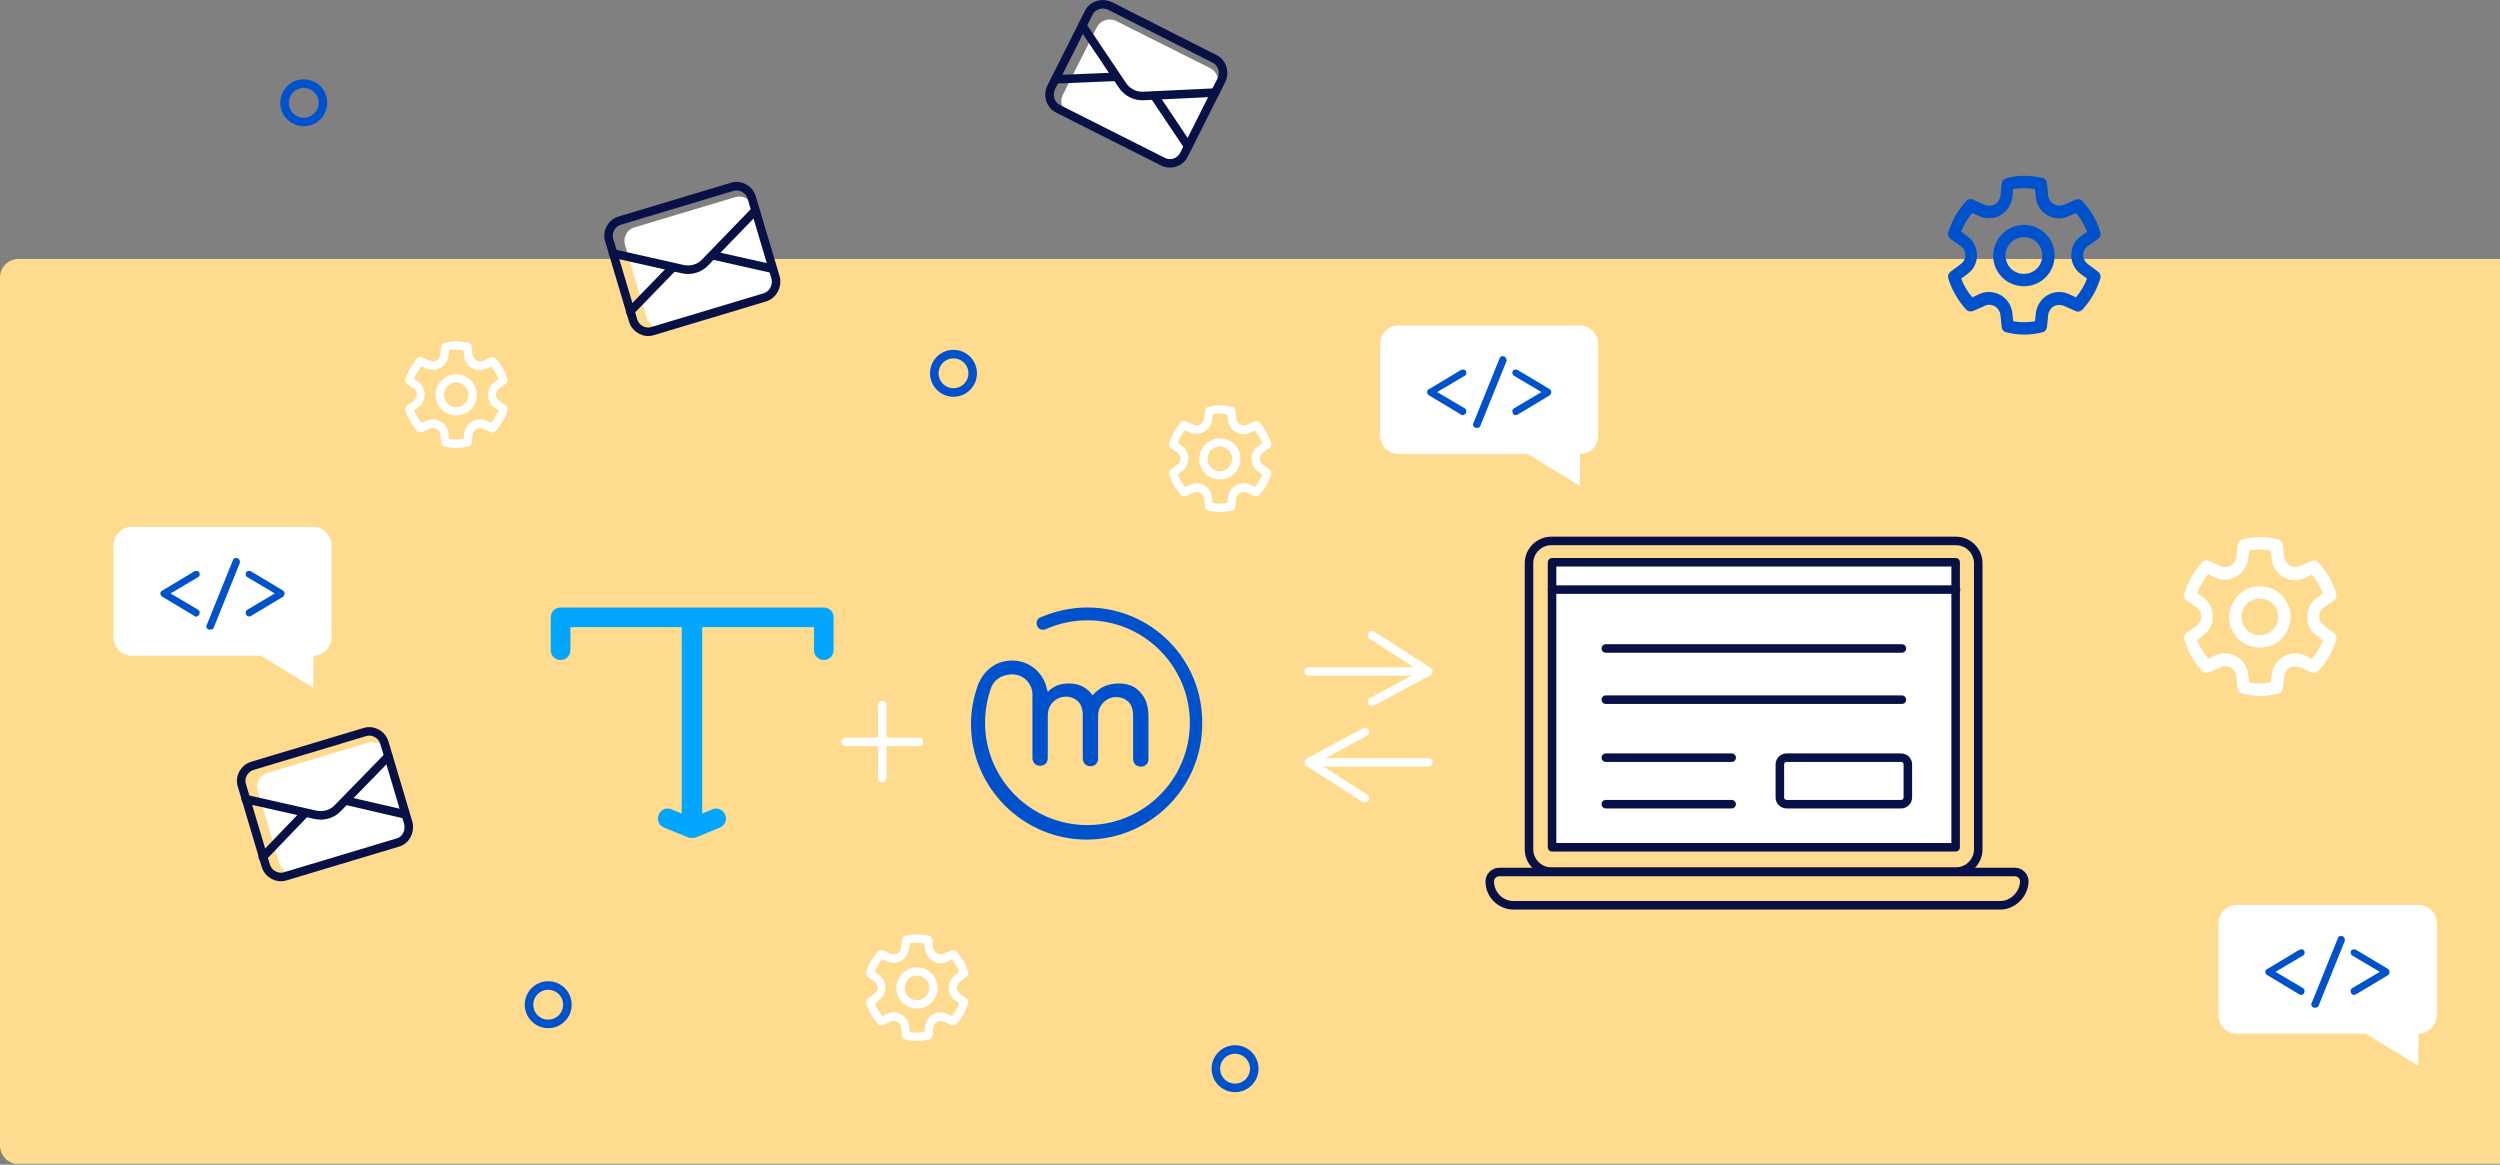 <svg width="586" height="273" viewBox="0 0 586 273" fill="none" xmlns="http://www.w3.org/2000/svg">
<rect x="0" y="0" width="586" height="273" fill="#808080" stroke="none"/>
<g clip-path="url(#clip0)">
<path d="M4.4 60.7H586V272.9H4.4C2 272.9 0 270.9 0 268.5V65.1C0 62.6 2 60.7 4.4 60.7Z" fill="#FEDB8F"/>
<path d="M193.1 142.4H131.4C130.1 142.4 129.1 143.4 129.1 144.7V152.4C129.1 153.7 130.1 154.7 131.4 154.7C132.7 154.7 133.7 153.7 133.7 152.4V147H159.8V190.7L157.4 189.7C156.2 189.2 154.8 189.8 154.4 191C153.9 192.2 154.5 193.6 155.7 194L161.3 196.3C161.3 196.3 161.3 196.3 161.4 196.3C161.5 196.3 161.6 196.4 161.7 196.4H161.8C161.9 196.4 162 196.4 162.2 196.4C162.3 196.4 162.5 196.4 162.6 196.4H162.7C162.8 196.4 162.9 196.3 163 196.3C163 196.3 163 196.3 163.1 196.3L168.7 194C169.9 193.5 170.5 192.2 170 191C169.5 189.8 168.1 189.2 167 189.7L164.6 190.7V147H190.8V152.4C190.8 153.7 191.8 154.7 193.1 154.7C194.4 154.7 195.4 153.7 195.4 152.4V144.7C195.4 143.4 194.4 142.4 193.1 142.4Z" fill="#00A6FF"/>
<path d="M254.9 142.4C251.1 142.4 247.4 143.2 243.9 144.7C243.1 145 242.8 145.9 243.1 146.7C243.4 147.5 244.3 147.8 245.1 147.5C248.2 146.1 251.5 145.4 254.9 145.4C268.2 145.4 278.9 156.2 278.9 169.4C278.9 182.7 268.1 193.4 254.9 193.4C241.6 193.4 230.9 182.6 230.9 169.4C230.9 166.5 231.4 163.7 232.4 161C233.1 159.3 234.7 158.3 236.7 158.1C239.4 157.8 241.7 159.7 242 162.4V177.7C242 178.2 242.2 178.6 242.5 179C242.8 179.3 243.3 179.5 243.8 179.5C244.3 179.5 244.8 179.3 245.1 179C245.4 178.7 245.6 178.2 245.6 177.7V167.8C245.6 166.5 246 165.4 246.8 164.6C247.6 163.8 248.6 163.3 249.8 163.3C251 163.3 251.9 163.7 252.7 164.4C253.4 165.1 253.8 166.2 253.8 167.7V177.8C253.8 178.3 254 178.7 254.3 179.1C254.6 179.4 255.1 179.6 255.6 179.6C256.1 179.6 256.6 179.4 256.9 179.1C257.2 178.8 257.4 178.3 257.4 177.8V167.9C257.4 166.6 257.8 165.5 258.6 164.7C259.4 163.9 260.4 163.4 261.6 163.4C262.8 163.4 263.7 163.8 264.5 164.5C265.2 165.2 265.6 166.3 265.6 167.8V177.9C265.6 178.4 265.8 178.8 266.1 179.2C266.4 179.5 266.9 179.7 267.4 179.7C267.9 179.7 268.4 179.5 268.7 179.2C269 178.9 269.2 178.4 269.2 177.9V167.8C269.2 166.2 268.9 164.8 268.3 163.7C267.7 162.6 266.9 161.7 265.9 161.1C264.9 160.5 263.7 160.2 262.3 160.2C260.8 160.2 259.4 160.5 258.2 161.2C257.4 161.7 256.7 162.3 256.1 163C255.6 162.2 254.9 161.6 254.1 161.1C253.1 160.5 251.9 160.2 250.5 160.2C249.1 160.2 247.9 160.5 246.8 161.2C246.3 161.5 245.9 161.8 245.6 162.2C245.6 162.1 245.6 162 245.5 162C245.5 161.8 245.5 161.7 245.4 161.5C245 159.6 244 157.9 242.4 156.6C240.6 155.2 238.4 154.6 236.2 154.9C233.3 155.2 230.8 157.1 229.6 159.8L229.5 159.9C229.5 160 229.5 160 229.4 160.1C229.4 160.2 229.3 160.2 229.3 160.3V160.4C228.2 163.4 227.6 166.5 227.6 169.7C227.6 184.6 239.8 196.8 254.7 196.8C269.6 196.8 281.8 184.6 281.8 169.7C282 154.5 269.8 142.4 254.9 142.4Z" fill="#0052CC"/>
<path d="M306.8 157.4H332.1" stroke="white" stroke-width="2" stroke-miterlimit="10" stroke-linecap="round" stroke-linejoin="round"/>
<path d="M321.6 148.9L334.8 157.4L321.6 164.5" stroke="white" stroke-width="2" stroke-miterlimit="10" stroke-linecap="round" stroke-linejoin="round"/>
<path d="M334.799 178.7H309.399" stroke="white" stroke-width="2" stroke-miterlimit="10" stroke-linecap="round" stroke-linejoin="round"/>
<path d="M319.9 187.1L306.8 178.7L319.9 171.6" stroke="white" stroke-width="2" stroke-miterlimit="10" stroke-linecap="round" stroke-linejoin="round"/>
<path d="M73.5 153.7L73.4 161.2L61.2 153.7H30.9C28.6 153.7 26.6 151.8 26.6 149.4V127.8C26.6 125.5 28.5 123.5 30.9 123.5H73.4C75.7 123.5 77.7 125.4 77.7 127.8V149.4C77.7 151.7 75.8 153.7 73.5 153.7Z" fill="white"/>
<path d="M45.6 144.4L38.1 139.9C37.8 139.7 37.6 139.5 37.6 139.1C37.6 138.8 37.7 138.6 38.1 138.4L45.6 133.9C45.9 133.8 46.2 133.8 46.4 133.9C46.7 134 46.8 134.3 46.8 134.6C46.8 134.9 46.7 135.2 46.4 135.3L39.3 139.5V138.7L46.4 142.9C46.7 143.1 46.8 143.3 46.8 143.6C46.8 143.8 46.7 144 46.6 144.2C46.5 144.3 46.3 144.4 46.1 144.5C45.9 144.6 45.8 144.6 45.6 144.4Z" fill="#0052CC"/>
<path d="M49.2 147.6C48.9 147.6 48.6 147.5 48.5 147.2C48.3 147 48.3 146.7 48.5 146.4L54.6 131.3C54.7 131.1 54.7 131 54.9 130.9C55 130.8 55.2 130.8 55.4 130.8C55.7 130.8 55.9 130.9 56.1 131.2C56.2 131.4 56.3 131.7 56.2 132L50.1 147.1C50 147.3 49.9 147.4 49.8 147.5C49.5 147.5 49.3 147.6 49.2 147.6Z" fill="#0052CC"/>
<path d="M58.8 144.4C58.6 144.5 58.4 144.5 58.3 144.5C58.1 144.5 57.9 144.4 57.8 144.2C57.7 144.1 57.6 143.9 57.6 143.6C57.6 143.3 57.7 143.1 58 142.9L65.1 138.7V139.5L58 135.3C57.7 135.1 57.6 134.9 57.6 134.6C57.6 134.3 57.7 134 58 133.9C58.3 133.8 58.6 133.8 58.8 133.9L66.3 138.4C66.6 138.6 66.7 138.9 66.7 139.1C66.7 139.4 66.6 139.7 66.3 139.9L58.8 144.4Z" fill="#0052CC"/>
<path d="M566.9 242.3L566.8 249.8L554.6 242.3H524.3C522 242.3 520 240.4 520 238V216.4C520 214.1 521.9 212.1 524.3 212.1H566.9C569.2 212.1 571.2 214 571.2 216.4V238C571.1 240.4 569.2 242.3 566.9 242.3Z" fill="white"/>
<path d="M539 233.1L531.5 228.6C531.2 228.4 531 228.2 531 227.8C531 227.5 531.1 227.3 531.5 227.1L539 222.6C539.3 222.5 539.6 222.5 539.8 222.6C540.1 222.7 540.2 223 540.2 223.3C540.2 223.6 540.1 223.9 539.8 224L532.7 228.2V227.4L539.8 231.6C540.1 231.8 540.2 232 540.2 232.3C540.2 232.5 540.1 232.7 540 232.9C539.9 233 539.7 233.1 539.5 233.2C539.3 233.3 539.2 233.2 539 233.1Z" fill="#0052CC"/>
<path d="M542.6 236.2C542.3 236.2 542 236.1 541.9 235.8C541.7 235.6 541.7 235.3 541.9 235L548 219.9C548.1 219.7 548.1 219.6 548.3 219.5C548.4 219.4 548.6 219.4 548.8 219.4C549.1 219.4 549.3 219.5 549.5 219.8C549.6 220 549.7 220.3 549.6 220.6L543.5 235.7C543.4 235.9 543.3 236 543.2 236.1C542.9 236.2 542.7 236.2 542.6 236.2Z" fill="#0052CC"/>
<path d="M552.2 233.1C552 233.2 551.8 233.2 551.7 233.2C551.5 233.2 551.3 233.1 551.2 232.9C551.1 232.8 551 232.6 551 232.3C551 232 551.1 231.8 551.4 231.6L558.5 227.4V228.2L551.4 224C551.1 223.8 551 223.6 551 223.3C551 223 551.1 222.7 551.4 222.6C551.7 222.5 552 222.5 552.2 222.6L559.7 227.1C560 227.3 560.1 227.6 560.1 227.8C560.1 228.1 560 228.4 559.7 228.6L552.2 233.1Z" fill="#0052CC"/>
<path d="M370.4 106.4L370.3 113.9L358.1 106.4H327.8C325.5 106.4 323.5 104.5 323.5 102.1V80.6C323.5 78.3 325.4 76.3 327.8 76.3H370.3C372.6 76.3 374.6 78.2 374.6 80.6V102.2C374.7 104.5 372.7 106.4 370.4 106.4Z" fill="white"/>
<path d="M342.5 97.2L335 92.7C334.7 92.5 334.5 92.3 334.5 91.9C334.5 91.6 334.6 91.4 335 91.2L342.5 86.7C342.8 86.6 343.1 86.6 343.3 86.7C343.6 86.8 343.7 87.1 343.7 87.4C343.7 87.7 343.6 88 343.3 88.1L336.2 92.3V91.5L343.3 95.7C343.6 95.9 343.7 96.1 343.7 96.4C343.7 96.6 343.6 96.8 343.5 97C343.4 97.1 343.2 97.2 343 97.3C342.9 97.4 342.7 97.3 342.5 97.2Z" fill="#0052CC"/>
<path d="M346.1 100.3C345.8 100.3 345.5 100.2 345.4 99.9C345.2 99.7 345.2 99.4 345.4 99.1L351.5 84C351.6 83.8 351.6 83.7 351.8 83.6C351.9 83.5 352.1 83.5 352.3 83.5C352.6 83.5 352.8 83.6 353 83.9C353.1 84.1 353.2 84.4 353.1 84.7L347 99.8C346.9 100 346.8 100.1 346.7 100.2C346.4 100.3 346.3 100.3 346.1 100.3Z" fill="#0052CC"/>
<path d="M355.7 97.2C355.5 97.3 355.3 97.3 355.2 97.3C355 97.3 354.8 97.2 354.7 97C354.6 96.9 354.5 96.7 354.5 96.4C354.5 96.1 354.6 95.9 354.9 95.7L362 91.5V92.3L354.9 88.1C354.6 87.9 354.5 87.7 354.5 87.4C354.5 87.1 354.6 86.8 354.9 86.7C355.2 86.6 355.5 86.6 355.7 86.7L363.2 91.2C363.5 91.4 363.6 91.7 363.6 91.9C363.6 92.2 363.5 92.5 363.2 92.7L355.7 97.2Z" fill="#0052CC"/>
<path d="M93.299 197.5L69.6 204.6C67.799 205.1 65.999 204.1 65.499 202.4L60.4 185.3C59.9 183.5 60.9 181.7 62.599 181.2L86.299 174.1C88.1 173.6 89.9 174.6 90.4 176.3L95.499 193.4C96.1 195.1 95.1 197 93.299 197.5Z" fill="white"/>
<path d="M57.6 187.3L74 191C75.9 191.4 77.9 190.8 79.2 189.4L91 177.3" stroke="#071146" stroke-width="2" stroke-miterlimit="10" stroke-linecap="round" stroke-linejoin="round"/>
<path d="M94.999 190.9L81.199 187.7" stroke="#071146" stroke-width="2" stroke-miterlimit="10" stroke-linecap="round" stroke-linejoin="round"/>
<path d="M71.5 190.6L61.6 200.9" stroke="#071146" stroke-width="2" stroke-miterlimit="10" stroke-linecap="round" stroke-linejoin="round"/>
<path d="M93.2 197.5L66.9 205.4C65 206 62.9 204.9 62.3 202.9L56.7 184.1C56.1 182.2 57.2 180.1 59.2 179.5L85.5 171.6C87.4 171 89.5 172.1 90.1 174.1L95.7 192.9C96.2 194.9 95.1 197 93.2 197.5Z" stroke="#071146" stroke-width="2" stroke-miterlimit="10" stroke-linecap="round" stroke-linejoin="round"/>
<path d="M179.4 69.6L155.7 76.7C153.9 77.2 152.1 76.2 151.6 74.5L146.5 57.4C146 55.6 147 53.8 148.7 53.3L172.4 46.2C174.2 45.7 176 46.7 176.5 48.4L181.6 65.5C182.2 67.2 181.2 69.1 179.4 69.6Z" fill="white"/>
<path d="M143.7 59.4L160.1 63.1C162 63.5 164 62.9 165.3 61.5L177 49.4" stroke="#071146" stroke-width="2" stroke-miterlimit="10" stroke-linecap="round" stroke-linejoin="round"/>
<path d="M181.1 63L167.3 59.9" stroke="#071146" stroke-width="2" stroke-miterlimit="10" stroke-linecap="round" stroke-linejoin="round"/>
<path d="M157.6 62.8L147.7 73" stroke="#071146" stroke-width="2" stroke-miterlimit="10" stroke-linecap="round" stroke-linejoin="round"/>
<path d="M179.3 69.7L153 77.6C151.1 78.2 149 77.1 148.4 75.1L142.8 56.3C142.2 54.4 143.3 52.3 145.3 51.7L171.6 43.8C173.5 43.2 175.6 44.3 176.2 46.3L181.8 65.1C182.3 67 181.2 69.1 179.3 69.7Z" stroke="#071146" stroke-width="2" stroke-miterlimit="10" stroke-linecap="round" stroke-linejoin="round"/>
<path d="M272.7 37.9L250.6 26.8C249 26 248.3 24 249.1 22.3L257.1 6.4C257.9 4.8 259.9 4.1 261.6 4.9L283.7 16C285.3 16.8 286 18.8 285.2 20.5L277.2 36.4C276.3 38.1 274.3 38.8 272.7 37.9Z" fill="white"/>
<path d="M253.7 6L263.1 20C264.2 21.6 266 22.6 268 22.5L284.8 21.7" stroke="#071146" stroke-width="2" stroke-miterlimit="10" stroke-linecap="round" stroke-linejoin="round"/>
<path d="M278.501 34.3L270.601 22.5" stroke="#071146" stroke-width="2" stroke-miterlimit="10" stroke-linecap="round" stroke-linejoin="round"/>
<path d="M261.6 18L247.4 18.6" stroke="#071146" stroke-width="2" stroke-miterlimit="10" stroke-linecap="round" stroke-linejoin="round"/>
<path d="M272.6 37.9L248 25.5C246.2 24.6 245.5 22.4 246.4 20.5L255.2 3C256.1 1.2 258.3 0.5 260.2 1.4L284.7 13.8C286.5 14.7 287.2 16.9 286.3 18.8L277.5 36.3C276.6 38.1 274.4 38.8 272.6 37.9Z" stroke="#071146" stroke-width="2" stroke-miterlimit="10" stroke-linecap="round" stroke-linejoin="round"/>
<path d="M289.5 255C291.985 255 294 252.985 294 250.5C294 248.015 291.985 246 289.5 246C287.015 246 285 248.015 285 250.5C285 252.985 287.015 255 289.5 255Z" stroke="#0052CC" stroke-width="2" stroke-miterlimit="10"/>
<path d="M128.5 240C130.985 240 133 237.985 133 235.5C133 233.015 130.985 231 128.5 231C126.015 231 124 233.015 124 235.5C124 237.985 126.015 240 128.5 240Z" stroke="#0052CC" stroke-width="2" stroke-miterlimit="10"/>
<path d="M223.5 92C225.985 92 228 89.985 228 87.5C228 85.015 225.985 83 223.5 83C221.015 83 219 85.015 219 87.5C219 89.985 221.015 92 223.5 92Z" stroke="#0052CC" stroke-width="2" stroke-miterlimit="10"/>
<path d="M71.2 28.6C73.686 28.6 75.7 26.585 75.7 24.1C75.7 21.615 73.686 19.6 71.2 19.6C68.715 19.6 66.7 21.615 66.7 24.1C66.7 26.585 68.715 28.6 71.2 28.6Z" stroke="#0052CC" stroke-width="2" stroke-miterlimit="10"/>
<path d="M458.5 204.3H363.6C360.7 204.3 358.4 201.9 358.4 199.1V132C358.4 129.1 360.8 126.8 363.6 126.8H458.5C461.4 126.8 463.7 129.2 463.7 132V199.1C463.7 202 461.3 204.3 458.5 204.3Z" stroke="#071146" stroke-width="2" stroke-miterlimit="10" stroke-linecap="round" stroke-linejoin="round"/>
<path d="M468.8 212.2H354.8C351.7 212.2 349.2 209.7 349.2 206.6C349.2 205.4 350.2 204.4 351.4 204.4H472.3C473.5 204.4 474.5 205.4 474.5 206.6C474.4 209.6 471.9 212.2 468.8 212.2Z" stroke="#071146" stroke-width="2" stroke-miterlimit="10" stroke-linecap="round" stroke-linejoin="round"/>
<path d="M458.4 131.8H363.8V198.6H458.4V131.8Z" fill="white"/>
<path d="M458.4 131.8H363.8V198.6H458.4V131.8Z" stroke="#071146" stroke-width="2" stroke-miterlimit="10" stroke-linecap="round" stroke-linejoin="round"/>
<path d="M363.8 138.2H458.5" stroke="#071146" stroke-width="2" stroke-miterlimit="10" stroke-linecap="round" stroke-linejoin="round"/>
<path d="M445.599 188.5H418.799C417.899 188.5 417.199 187.8 417.199 186.9V179.2C417.199 178.3 417.899 177.6 418.799 177.6H445.599C446.499 177.6 447.199 178.3 447.199 179.2V186.9C447.199 187.8 446.499 188.5 445.599 188.5Z" stroke="#071146" stroke-width="2" stroke-miterlimit="10" stroke-linecap="round" stroke-linejoin="round"/>
<path d="M376.4 152H445.8" stroke="#071146" stroke-width="2" stroke-miterlimit="10" stroke-linecap="round" stroke-linejoin="round"/>
<path d="M376.4 164H445.8" stroke="#071146" stroke-width="2" stroke-miterlimit="10" stroke-linecap="round" stroke-linejoin="round"/>
<path d="M376.4 177.6H405.9" stroke="#071146" stroke-width="2" stroke-miterlimit="10" stroke-linecap="round" stroke-linejoin="round"/>
<path d="M376.4 188.5H405.9" stroke="#071146" stroke-width="2" stroke-miterlimit="10" stroke-linecap="round" stroke-linejoin="round"/>
<path d="M198.2 173.9H215.4" stroke="white" stroke-width="2" stroke-miterlimit="10" stroke-linecap="round" stroke-linejoin="round"/>
<path d="M206.8 165.3V182.4" stroke="white" stroke-width="2" stroke-miterlimit="10" stroke-linecap="round" stroke-linejoin="round"/>
<path d="M529.8 125.9C531.2 125.9 532.6 126.1 534 126.4C534.6 126.5 535 127 535.1 127.6L535.4 130.5C535.5 131.8 536.7 132.9 538 132.9C538.4 132.9 538.7 132.8 539.1 132.7L541.8 131.5C542.4 131.3 543 131.4 543.4 131.8C545.3 133.9 546.8 136.3 547.6 139.1C547.8 139.7 547.6 140.3 547.1 140.7L544.7 142.4C544 142.9 543.6 143.7 543.6 144.5C543.6 145.3 544 146.1 544.7 146.6L547.1 148.4C547.6 148.8 547.8 149.4 547.6 150C546.8 152.7 545.3 155.2 543.4 157.3C543 157.7 542.3 157.9 541.8 157.6L539.1 156.4C538.3 156.1 537.4 156.1 536.7 156.5C536 156.9 535.5 157.7 535.4 158.5L535.1 161.4C535 162 534.6 162.5 534 162.6C531.2 163.3 528.3 163.3 525.6 162.6C525 162.5 524.6 162 524.5 161.4L524.2 158.5C524.1 157.7 523.6 156.9 522.9 156.5C522.2 156.1 521.3 156 520.5 156.4L517.8 157.6C517.2 157.8 516.6 157.7 516.2 157.3C514.3 155.2 512.8 152.7 512 150C511.8 149.4 512 148.8 512.5 148.4L514.9 146.6C515.6 146.1 516 145.3 516 144.5C516 143.7 515.6 142.9 514.9 142.4L512.5 140.7C512 140.3 511.8 139.7 512 139.1C512.8 136.4 514.3 133.9 516.2 131.8C516.6 131.4 517.3 131.2 517.8 131.5L520.5 132.7C521.3 133 522.2 133 522.9 132.6C523.6 132.2 524.1 131.4 524.2 130.6L524.5 127.7C524.6 127.1 525 126.6 525.6 126.5C526.9 126.1 528.3 125.9 529.8 125.9ZM529.8 128.8C528.9 128.8 528.1 128.9 527.2 129L527 130.9C526.8 132.6 525.8 134.2 524.3 135.1C522.8 136 520.9 136.1 519.3 135.4L517.6 134.6C516.5 135.9 515.6 137.4 515 139L516.5 140.1C517.9 141.1 518.7 142.8 518.7 144.5C518.7 146.2 517.9 147.9 516.5 148.9L515 150C515.6 151.6 516.5 153.1 517.6 154.4L519.3 153.6C520.9 152.9 522.7 153 524.3 153.9C525.8 154.8 526.8 156.3 527 158.1L527.2 160C528.9 160.3 530.6 160.3 532.3 160L532.5 158.1C532.7 156.4 533.7 154.8 535.2 153.9C536.7 153 538.6 152.9 540.2 153.6L541.9 154.4C543 153.1 543.9 151.6 544.5 150L543 149C541.6 148 540.8 146.3 540.8 144.6C540.8 142.9 541.6 141.2 543 140.2L544.5 139.1C543.9 137.5 543 136 541.9 134.7L540.2 135.5C539.5 135.8 538.7 136 538 136C535.2 136 532.8 133.9 532.5 131.1L532.3 129.2C531.5 128.9 530.6 128.8 529.8 128.8ZM529.7 137.4C533.7 137.4 536.9 140.6 536.9 144.6C536.9 148.6 533.7 151.8 529.7 151.8C525.7 151.8 522.5 148.6 522.5 144.6C522.6 140.6 525.8 137.4 529.7 137.4ZM529.7 140.3C527.3 140.3 525.4 142.2 525.4 144.6C525.4 147 527.3 148.9 529.7 148.9C532.1 148.9 534 147 534 144.6C534 142.2 532.1 140.3 529.7 140.3Z" fill="white"/>
<path d="M107 80C107.94 80 108.88 80.134 109.819 80.336C110.222 80.403 110.491 80.739 110.558 81.142L110.759 83.089C110.826 83.962 111.632 84.701 112.504 84.701C112.773 84.701 112.974 84.634 113.243 84.567L115.055 83.761C115.458 83.627 115.861 83.694 116.129 83.962C117.405 85.373 118.412 86.985 118.949 88.865C119.083 89.268 118.949 89.671 118.613 89.94L117.002 91.081C116.532 91.417 116.263 91.954 116.263 92.492C116.263 93.029 116.532 93.566 117.002 93.902L118.613 95.111C118.949 95.379 119.083 95.782 118.949 96.185C118.412 97.999 117.405 99.678 116.129 101.088C115.861 101.357 115.391 101.491 115.055 101.289L113.243 100.484C112.706 100.282 112.102 100.282 111.632 100.551C111.162 100.819 110.826 101.357 110.759 101.894L110.558 103.841C110.491 104.244 110.222 104.58 109.819 104.647C107.94 105.118 105.993 105.118 104.181 104.647C103.778 104.58 103.509 104.244 103.442 103.841L103.241 101.894C103.174 101.357 102.838 100.819 102.368 100.551C101.898 100.282 101.294 100.215 100.757 100.484L98.945 101.289C98.542 101.424 98.139 101.357 97.871 101.088C96.595 99.678 95.588 97.999 95.051 96.185C94.917 95.782 95.051 95.379 95.387 95.111L96.998 93.902C97.468 93.566 97.737 93.029 97.737 92.492C97.737 91.954 97.468 91.417 96.998 91.081L95.387 89.94C95.051 89.671 94.917 89.268 95.051 88.865C95.588 87.052 96.595 85.373 97.871 83.962C98.139 83.694 98.609 83.559 98.945 83.761L100.757 84.567C101.294 84.768 101.898 84.768 102.368 84.5C102.838 84.231 103.174 83.694 103.241 83.156L103.442 81.209C103.509 80.806 103.778 80.47 104.181 80.403C105.053 80.134 105.993 80 107 80ZM107 81.948C106.396 81.948 105.859 82.015 105.255 82.082L105.12 83.358C104.986 84.5 104.315 85.574 103.308 86.179C102.301 86.783 101.026 86.85 99.952 86.38L98.811 85.843C98.072 86.716 97.468 87.723 97.065 88.798L98.072 89.537C99.012 90.208 99.549 91.35 99.549 92.492C99.549 93.633 99.012 94.775 98.072 95.447L97.065 96.185C97.468 97.26 98.072 98.267 98.811 99.14L99.952 98.603C101.026 98.133 102.234 98.2 103.308 98.805C104.315 99.409 104.986 100.416 105.12 101.625L105.255 102.901C106.396 103.103 107.537 103.103 108.678 102.901L108.812 101.625C108.947 100.484 109.618 99.409 110.625 98.805C111.632 98.2 112.907 98.133 113.981 98.603L115.122 99.14C115.861 98.267 116.465 97.26 116.868 96.185L115.861 95.514C114.921 94.842 114.384 93.701 114.384 92.559C114.384 91.417 114.921 90.275 115.861 89.604L116.868 88.865C116.465 87.79 115.861 86.783 115.122 85.91L113.981 86.447C113.511 86.649 112.974 86.783 112.504 86.783C110.625 86.783 109.014 85.373 108.812 83.492L108.678 82.216C108.141 82.015 107.537 81.948 107 81.948ZM106.933 87.723C109.618 87.723 111.766 89.872 111.766 92.559C111.766 95.245 109.618 97.394 106.933 97.394C104.248 97.394 102.1 95.245 102.1 92.559C102.167 89.872 104.315 87.723 106.933 87.723ZM106.933 89.671C105.322 89.671 104.046 90.947 104.046 92.559C104.046 94.171 105.322 95.447 106.933 95.447C108.544 95.447 109.819 94.171 109.819 92.559C109.819 90.947 108.544 89.671 106.933 89.671Z" fill="white"/>
<path d="M215 219C215.94 219 216.88 219.134 217.819 219.336C218.222 219.403 218.491 219.739 218.558 220.142L218.759 222.089C218.826 222.962 219.632 223.701 220.504 223.701C220.773 223.701 220.974 223.634 221.243 223.567L223.055 222.761C223.458 222.627 223.861 222.694 224.129 222.962C225.405 224.373 226.412 225.985 226.949 227.865C227.083 228.268 226.949 228.671 226.613 228.94L225.002 230.081C224.532 230.417 224.263 230.954 224.263 231.492C224.263 232.029 224.532 232.566 225.002 232.902L226.613 234.111C226.949 234.379 227.083 234.782 226.949 235.185C226.412 236.999 225.405 238.678 224.129 240.088C223.861 240.357 223.391 240.491 223.055 240.289L221.243 239.484C220.706 239.282 220.102 239.282 219.632 239.551C219.162 239.819 218.826 240.357 218.759 240.894L218.558 242.841C218.491 243.244 218.222 243.58 217.819 243.647C215.94 244.118 213.993 244.118 212.181 243.647C211.778 243.58 211.509 243.244 211.442 242.841L211.241 240.894C211.174 240.357 210.838 239.819 210.368 239.551C209.898 239.282 209.294 239.215 208.757 239.484L206.945 240.289C206.542 240.424 206.139 240.357 205.871 240.088C204.595 238.678 203.588 236.999 203.051 235.185C202.917 234.782 203.051 234.379 203.387 234.111L204.998 232.902C205.468 232.566 205.737 232.029 205.737 231.492C205.737 230.954 205.468 230.417 204.998 230.081L203.387 228.94C203.051 228.671 202.917 228.268 203.051 227.865C203.588 226.052 204.595 224.373 205.871 222.962C206.139 222.694 206.609 222.559 206.945 222.761L208.757 223.567C209.294 223.768 209.898 223.768 210.368 223.5C210.838 223.231 211.174 222.694 211.241 222.156L211.442 220.209C211.509 219.806 211.778 219.47 212.181 219.403C213.053 219.134 213.993 219 215 219ZM215 220.948C214.396 220.948 213.859 221.015 213.255 221.082L213.12 222.358C212.986 223.5 212.315 224.574 211.308 225.179C210.301 225.783 209.026 225.85 207.952 225.38L206.811 224.843C206.072 225.716 205.468 226.723 205.065 227.798L206.072 228.537C207.012 229.208 207.549 230.35 207.549 231.492C207.549 232.633 207.012 233.775 206.072 234.447L205.065 235.185C205.468 236.26 206.072 237.267 206.811 238.14L207.952 237.603C209.026 237.133 210.234 237.2 211.308 237.805C212.315 238.409 212.986 239.416 213.12 240.625L213.255 241.901C214.396 242.103 215.537 242.103 216.678 241.901L216.812 240.625C216.947 239.484 217.618 238.409 218.625 237.805C219.632 237.2 220.907 237.133 221.981 237.603L223.122 238.14C223.861 237.267 224.465 236.26 224.868 235.185L223.861 234.514C222.921 233.842 222.384 232.7 222.384 231.559C222.384 230.417 222.921 229.275 223.861 228.604L224.868 227.865C224.465 226.79 223.861 225.783 223.122 224.91L221.981 225.447C221.511 225.649 220.974 225.783 220.504 225.783C218.625 225.783 217.014 224.373 216.812 222.492L216.678 221.216C216.141 221.015 215.537 220.948 215 220.948ZM214.933 226.723C217.618 226.723 219.766 228.872 219.766 231.559C219.766 234.245 217.618 236.394 214.933 236.394C212.248 236.394 210.1 234.245 210.1 231.559C210.167 228.872 212.315 226.723 214.933 226.723ZM214.933 228.671C213.322 228.671 212.046 229.947 212.046 231.559C212.046 233.171 213.322 234.447 214.933 234.447C216.544 234.447 217.819 233.171 217.819 231.559C217.819 229.947 216.544 228.671 214.933 228.671Z" fill="white"/>
<path d="M286 95C286.94 95 287.88 95.134 288.819 95.336C289.222 95.403 289.491 95.739 289.558 96.142L289.759 98.089C289.826 98.962 290.632 99.701 291.504 99.701C291.773 99.701 291.974 99.634 292.243 99.567L294.055 98.761C294.458 98.627 294.861 98.694 295.129 98.962C296.405 100.373 297.412 101.985 297.949 103.865C298.083 104.268 297.949 104.671 297.613 104.94L296.002 106.081C295.532 106.417 295.263 106.954 295.263 107.492C295.263 108.029 295.532 108.566 296.002 108.902L297.613 110.111C297.949 110.379 298.083 110.782 297.949 111.185C297.412 112.999 296.405 114.678 295.129 116.088C294.861 116.357 294.391 116.491 294.055 116.289L292.243 115.484C291.706 115.282 291.102 115.282 290.632 115.551C290.162 115.819 289.826 116.357 289.759 116.894L289.558 118.841C289.491 119.244 289.222 119.58 288.819 119.647C286.94 120.118 284.993 120.118 283.181 119.647C282.778 119.58 282.509 119.244 282.442 118.841L282.241 116.894C282.174 116.357 281.838 115.819 281.368 115.551C280.898 115.282 280.294 115.215 279.757 115.484L277.945 116.289C277.542 116.424 277.139 116.357 276.871 116.088C275.595 114.678 274.588 112.999 274.051 111.185C273.917 110.782 274.051 110.379 274.387 110.111L275.998 108.902C276.468 108.566 276.737 108.029 276.737 107.492C276.737 106.954 276.468 106.417 275.998 106.081L274.387 104.94C274.051 104.671 273.917 104.268 274.051 103.865C274.588 102.052 275.595 100.373 276.871 98.962C277.139 98.694 277.609 98.559 277.945 98.761L279.757 99.567C280.294 99.768 280.898 99.768 281.368 99.5C281.838 99.231 282.174 98.694 282.241 98.156L282.442 96.209C282.509 95.806 282.778 95.47 283.181 95.403C284.053 95.134 284.993 95 286 95ZM286 96.948C285.396 96.948 284.859 97.015 284.255 97.082L284.12 98.358C283.986 99.5 283.315 100.574 282.308 101.179C281.301 101.783 280.026 101.85 278.952 101.38L277.811 100.843C277.072 101.716 276.468 102.723 276.065 103.798L277.072 104.537C278.012 105.208 278.549 106.35 278.549 107.492C278.549 108.633 278.012 109.775 277.072 110.447L276.065 111.185C276.468 112.26 277.072 113.267 277.811 114.14L278.952 113.603C280.026 113.133 281.234 113.2 282.308 113.805C283.315 114.409 283.986 115.416 284.12 116.625L284.255 117.901C285.396 118.103 286.537 118.103 287.678 117.901L287.812 116.625C287.947 115.484 288.618 114.409 289.625 113.805C290.632 113.2 291.907 113.133 292.981 113.603L294.122 114.14C294.861 113.267 295.465 112.26 295.868 111.185L294.861 110.514C293.921 109.842 293.384 108.7 293.384 107.559C293.384 106.417 293.921 105.275 294.861 104.604L295.868 103.865C295.465 102.79 294.861 101.783 294.122 100.91L292.981 101.447C292.511 101.649 291.974 101.783 291.504 101.783C289.625 101.783 288.014 100.373 287.812 98.492L287.678 97.216C287.141 97.015 286.537 96.948 286 96.948ZM285.933 102.723C288.618 102.723 290.766 104.872 290.766 107.559C290.766 110.245 288.618 112.394 285.933 112.394C283.248 112.394 281.1 110.245 281.1 107.559C281.167 104.872 283.315 102.723 285.933 102.723ZM285.933 104.671C284.322 104.671 283.046 105.947 283.046 107.559C283.046 109.171 284.322 110.447 285.933 110.447C287.544 110.447 288.819 109.171 288.819 107.559C288.819 105.947 287.544 104.671 285.933 104.671Z" fill="white"/>
<path d="M474.5 41.2C475.9 41.2 477.3 41.4 478.7 41.7C479.3 41.8 479.7 42.3 479.8 42.9L480.1 45.8C480.2 47.1 481.4 48.2 482.7 48.2C483.1 48.2 483.4 48.1 483.8 48L486.5 46.8C487.1 46.6 487.7 46.7 488.1 47.1C490 49.2 491.5 51.6 492.3 54.4C492.5 55 492.3 55.6 491.8 56L489.4 57.7C488.7 58.2 488.3 59 488.3 59.8C488.3 60.6 488.7 61.4 489.4 61.9L491.8 63.7C492.3 64.1 492.5 64.7 492.3 65.3C491.5 68 490 70.5 488.1 72.6C487.7 73 487 73.2 486.5 72.9L483.8 71.7C483 71.4 482.1 71.4 481.4 71.8C480.7 72.2 480.2 73 480.1 73.8L479.8 76.7C479.7 77.3 479.3 77.8 478.7 77.9C475.9 78.6 473 78.6 470.3 77.9C469.7 77.8 469.3 77.3 469.2 76.7L468.9 73.8C468.8 73 468.3 72.2 467.6 71.8C466.9 71.4 466 71.3 465.2 71.7L462.5 72.9C461.9 73.1 461.3 73 460.9 72.6C459 70.5 457.5 68 456.7 65.3C456.5 64.7 456.7 64.1 457.2 63.7L459.6 61.9C460.3 61.4 460.7 60.6 460.7 59.8C460.7 59 460.3 58.2 459.6 57.7L457.2 56C456.7 55.6 456.5 55 456.7 54.4C457.5 51.7 459 49.2 460.9 47.1C461.3 46.7 462 46.5 462.5 46.8L465.2 48C466 48.3 466.9 48.3 467.6 47.9C468.3 47.5 468.8 46.7 468.9 45.9L469.2 43C469.3 42.4 469.7 41.9 470.3 41.8C471.6 41.4 473 41.2 474.5 41.2ZM474.5 44.1C473.6 44.1 472.8 44.2 471.9 44.3L471.7 46.2C471.5 47.9 470.5 49.5 469 50.4C467.5 51.3 465.6 51.4 464 50.7L462.3 49.9C461.2 51.2 460.3 52.7 459.7 54.3L461.2 55.4C462.6 56.4 463.4 58.1 463.4 59.8C463.4 61.6 462.6 63.2 461.2 64.2L459.7 65.3C460.3 66.9 461.2 68.4 462.3 69.7L464 68.9C465.6 68.2 467.4 68.3 469 69.2C470.5 70.1 471.5 71.6 471.7 73.4L471.9 75.3C473.6 75.6 475.3 75.6 477 75.3L477.2 73.4C477.4 71.7 478.4 70.1 479.9 69.2C481.4 68.3 483.3 68.2 484.9 68.9L486.6 69.7C487.7 68.4 488.6 66.9 489.2 65.3L487.7 64.2C486.3 63.2 485.5 61.5 485.5 59.8C485.5 58.1 486.3 56.4 487.7 55.4L489.2 54.3C488.6 52.7 487.7 51.2 486.6 49.9L484.9 50.7C484.2 51 483.4 51.2 482.7 51.2C479.9 51.2 477.5 49.1 477.2 46.3L477 44.4C476.2 44.2 475.3 44.1 474.5 44.1ZM474.4 52.7C478.4 52.7 481.6 55.9 481.6 59.9C481.6 63.9 478.4 67.1 474.4 67.1C470.4 67.1 467.2 63.9 467.2 59.9C467.3 55.9 470.5 52.7 474.4 52.7ZM474.4 55.6C472 55.6 470.1 57.5 470.1 59.9C470.1 62.3 472 64.2 474.4 64.2C476.8 64.2 478.7 62.3 478.7 59.9C478.7 57.5 476.8 55.6 474.4 55.6Z" fill="#0052CC"/>
</g>
<defs>
<clipPath id="clip0">
<rect width="586" height="272.8" fill="white"/>
</clipPath>
</defs>
</svg>
